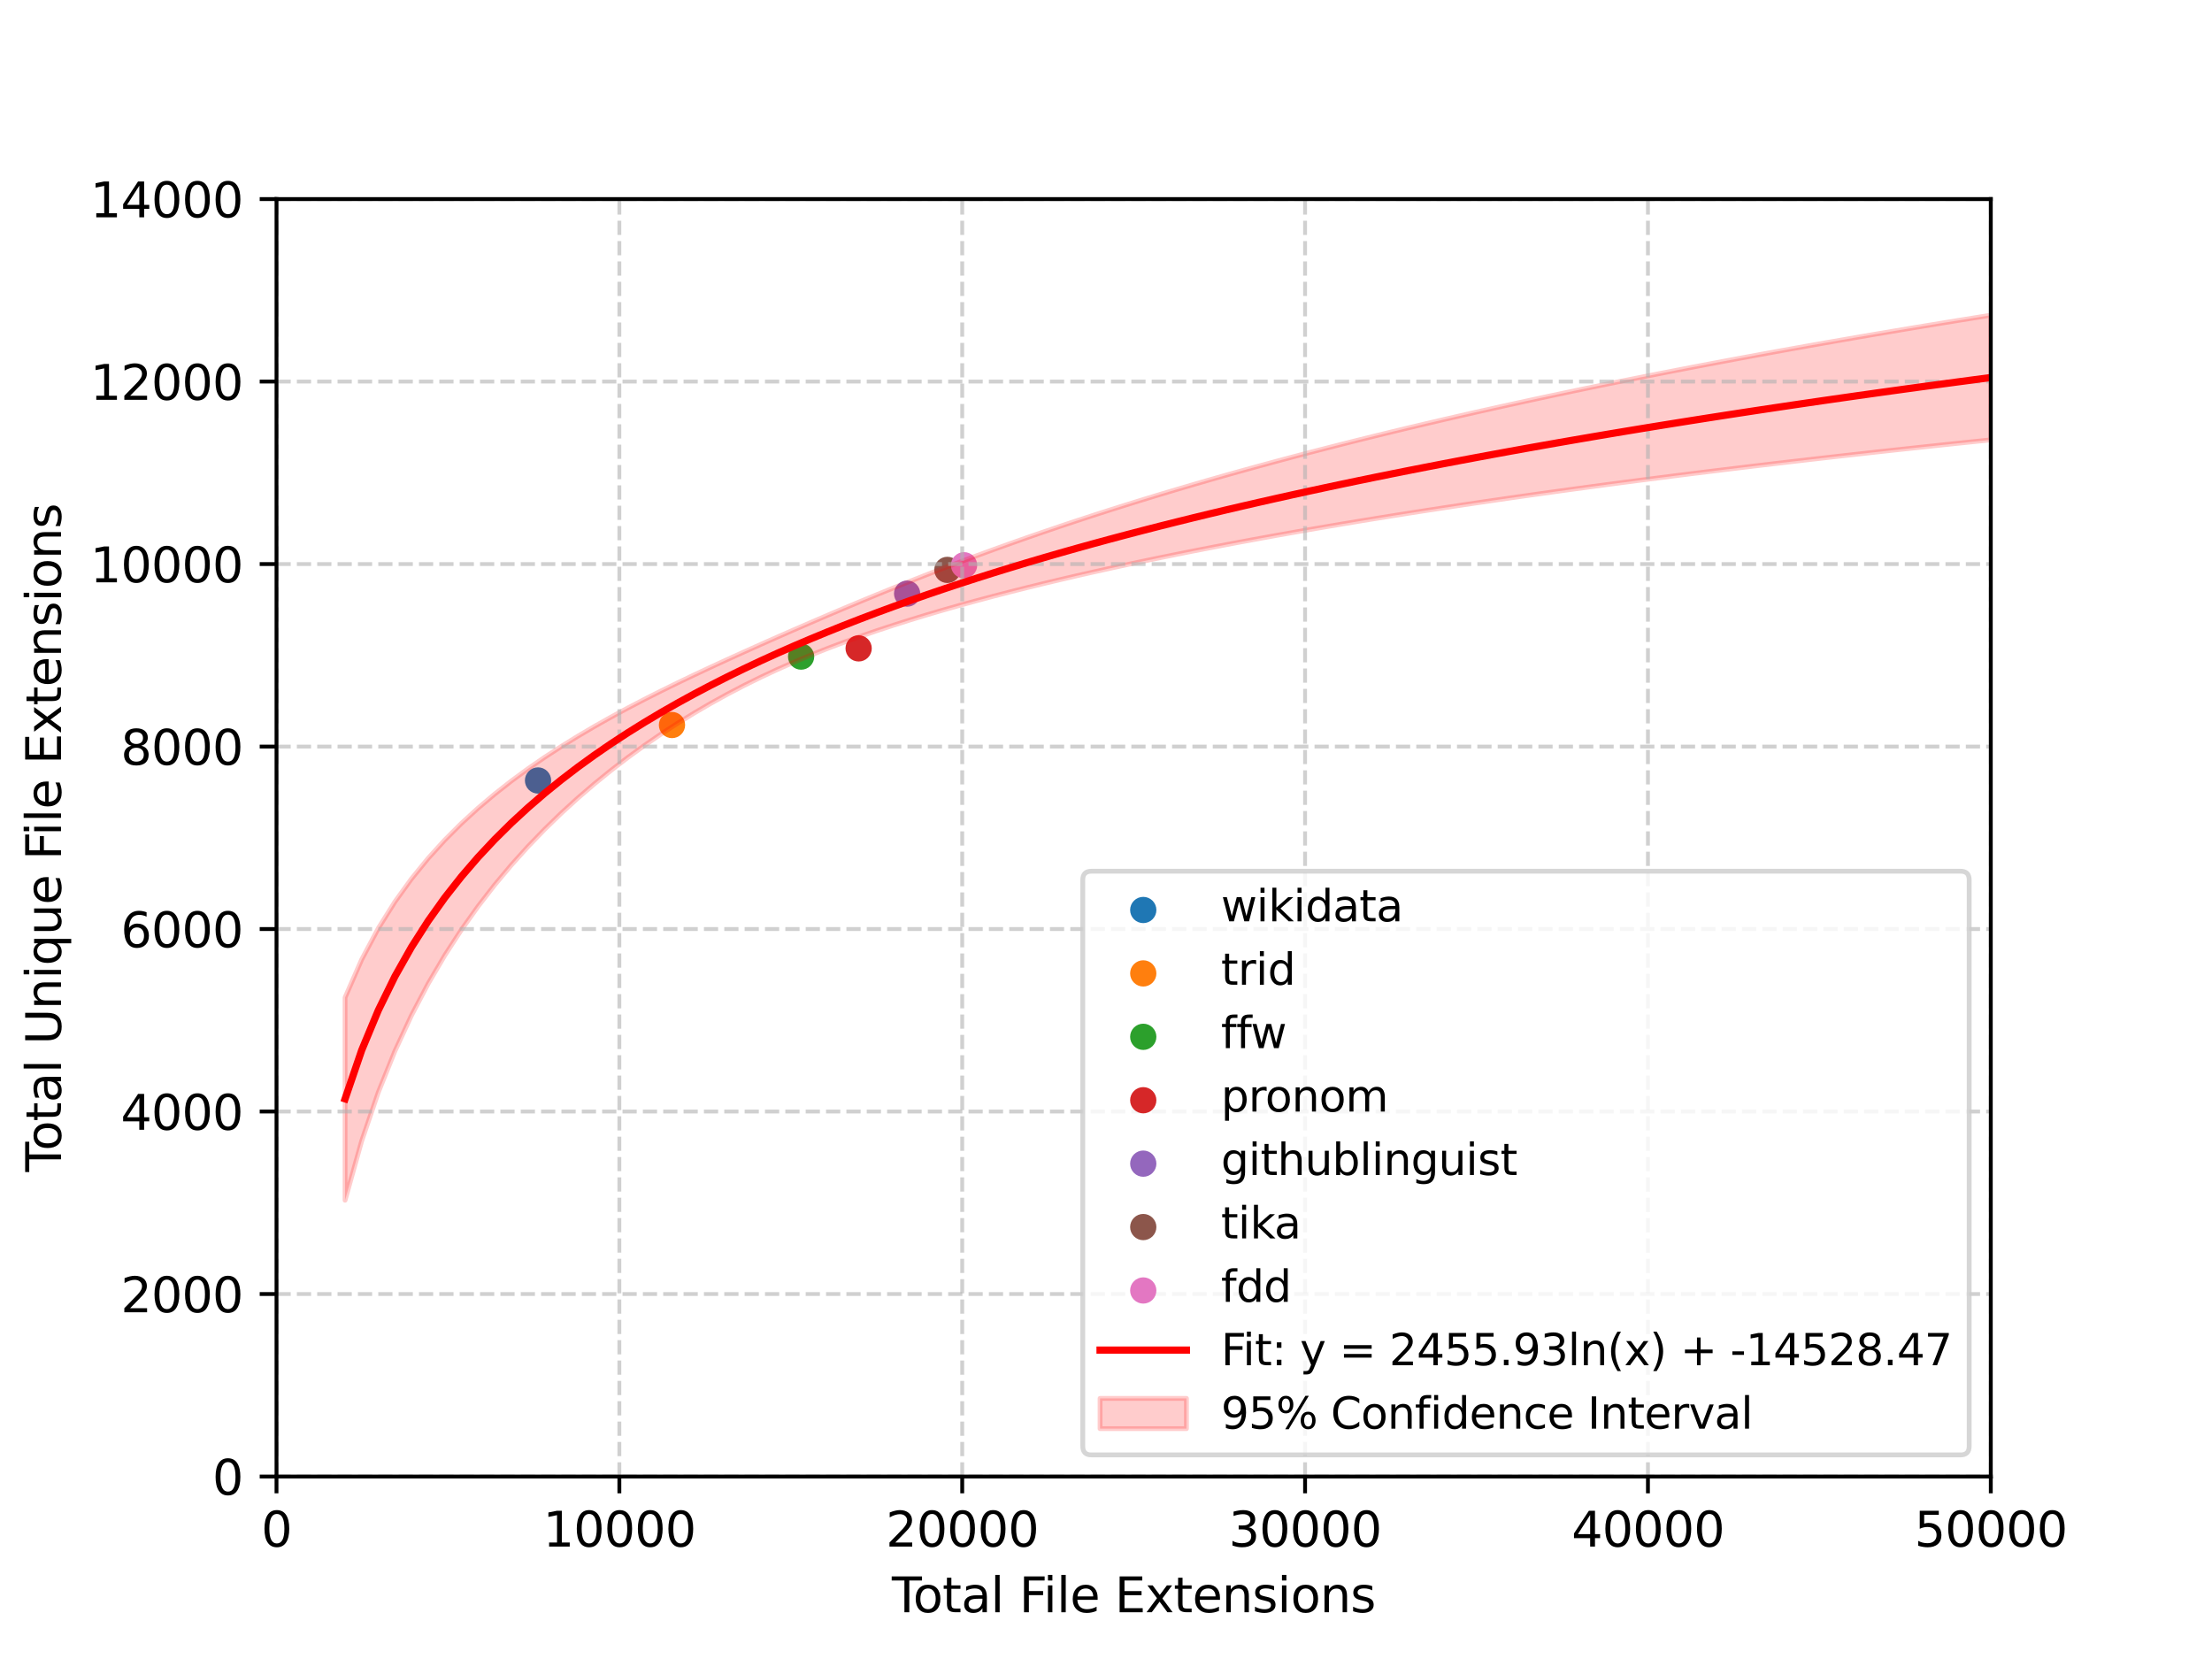 <?xml version="1.0" encoding="utf-8" standalone="no"?>
<!DOCTYPE svg PUBLIC "-//W3C//DTD SVG 1.1//EN"
  "http://www.w3.org/Graphics/SVG/1.1/DTD/svg11.dtd">
<svg xmlns:xlink="http://www.w3.org/1999/xlink" width="460.8pt" height="345.6pt" viewBox="0 0 460.8 345.6" xmlns="http://www.w3.org/2000/svg" version="1.1">
 <defs>
  <style type="text/css">*{stroke-linejoin: round; stroke-linecap: butt}</style>
 </defs>
 <g id="figure_1">
  <g id="patch_1">
   <path d="M 0 345.6 
L 460.8 345.6 
L 460.8 0 
L 0 0 
z
" style="fill: #ffffff"/>
  </g>
  <g id="axes_1">
   <g id="patch_2">
    <path d="M 57.6 307.584 
L 414.72 307.584 
L 414.72 41.472 
L 57.6 41.472 
z
" style="fill: #ffffff"/>
   </g>
   <g id="PathCollection_1">
    <defs>
     <path id="m6ac5c062d7" d="M 0 2.236 
C 0.593 2.236 1.162 2 1.581 1.581 
C 2 1.162 2.236 0.593 2.236 0 
C 2.236 -0.593 2 -1.162 1.581 -1.581 
C 1.162 -2 0.593 -2.236 0 -2.236 
C -0.593 -2.236 -1.162 -2 -1.581 -1.581 
C -2 -1.162 -2.236 -0.593 -2.236 0 
C -2.236 0.593 -2 1.162 -1.581 1.581 
C -1.162 2 -0.593 2.236 0 2.236 
z
" style="stroke: #1f77b4"/>
    </defs>
    <g clip-path="url(#pf5d040f84a)">
     <use xlink:href="#m6ac5c062d7" x="112.082" y="162.591" style="fill: #1f77b4; stroke: #1f77b4"/>
    </g>
   </g>
   <g id="PathCollection_2">
    <defs>
     <path id="m5d604fa030" d="M 0 2.236 
C 0.593 2.236 1.162 2 1.581 1.581 
C 2 1.162 2.236 0.593 2.236 0 
C 2.236 -0.593 2 -1.162 1.581 -1.581 
C 1.162 -2 0.593 -2.236 0 -2.236 
C -0.593 -2.236 -1.162 -2 -1.581 -1.581 
C -2 -1.162 -2.236 -0.593 -2.236 0 
C -2.236 0.593 -2 1.162 -1.581 1.581 
C -1.162 2 -0.593 2.236 0 2.236 
z
" style="stroke: #ff7f0e"/>
    </defs>
    <g clip-path="url(#pf5d040f84a)">
     <use xlink:href="#m5d604fa030" x="139.988" y="151.034" style="fill: #ff7f0e; stroke: #ff7f0e"/>
    </g>
   </g>
   <g id="PathCollection_3">
    <defs>
     <path id="ma522bbbfa1" d="M 0 2.236 
C 0.593 2.236 1.162 2 1.581 1.581 
C 2 1.162 2.236 0.593 2.236 0 
C 2.236 -0.593 2 -1.162 1.581 -1.581 
C 1.162 -2 0.593 -2.236 0 -2.236 
C -0.593 -2.236 -1.162 -2 -1.581 -1.581 
C -2 -1.162 -2.236 -0.593 -2.236 0 
C -2.236 0.593 -2 1.162 -1.581 1.581 
C -1.162 2 -0.593 2.236 0 2.236 
z
" style="stroke: #2ca02c"/>
    </defs>
    <g clip-path="url(#pf5d040f84a)">
     <use xlink:href="#ma522bbbfa1" x="166.886" y="136.778" style="fill: #2ca02c; stroke: #2ca02c"/>
    </g>
   </g>
   <g id="PathCollection_4">
    <defs>
     <path id="mbbb5238df5" d="M 0 2.236 
C 0.593 2.236 1.162 2 1.581 1.581 
C 2 1.162 2.236 0.593 2.236 0 
C 2.236 -0.593 2 -1.162 1.581 -1.581 
C 1.162 -2 0.593 -2.236 0 -2.236 
C -0.593 -2.236 -1.162 -2 -1.581 -1.581 
C -2 -1.162 -2.236 -0.593 -2.236 0 
C -2.236 0.593 -2 1.162 -1.581 1.581 
C -1.162 2 -0.593 2.236 0 2.236 
z
" style="stroke: #d62728"/>
    </defs>
    <g clip-path="url(#pf5d040f84a)">
     <use xlink:href="#mbbb5238df5" x="178.871" y="135.067" style="fill: #d62728; stroke: #d62728"/>
    </g>
   </g>
   <g id="PathCollection_5">
    <defs>
     <path id="m2ccb884b28" d="M 0 2.236 
C 0.593 2.236 1.162 2 1.581 1.581 
C 2 1.162 2.236 0.593 2.236 0 
C 2.236 -0.593 2 -1.162 1.581 -1.581 
C 1.162 -2 0.593 -2.236 0 -2.236 
C -0.593 -2.236 -1.162 -2 -1.581 -1.581 
C -2 -1.162 -2.236 -0.593 -2.236 0 
C -2.236 0.593 -2 1.162 -1.581 1.581 
C -1.162 2 -0.593 2.236 0 2.236 
z
" style="stroke: #9467bd"/>
    </defs>
    <g clip-path="url(#pf5d040f84a)">
     <use xlink:href="#m2ccb884b28" x="188.97" y="123.663" style="fill: #9467bd; stroke: #9467bd"/>
    </g>
   </g>
   <g id="PathCollection_6">
    <defs>
     <path id="me3adcf4b71" d="M 0 2.236 
C 0.593 2.236 1.162 2 1.581 1.581 
C 2 1.162 2.236 0.593 2.236 0 
C 2.236 -0.593 2 -1.162 1.581 -1.581 
C 1.162 -2 0.593 -2.236 0 -2.236 
C -0.593 -2.236 -1.162 -2 -1.581 -1.581 
C -2 -1.162 -2.236 -0.593 -2.236 0 
C -2.236 0.593 -2 1.162 -1.581 1.581 
C -1.162 2 -0.593 2.236 0 2.236 
z
" style="stroke: #8c564b"/>
    </defs>
    <g clip-path="url(#pf5d040f84a)">
     <use xlink:href="#me3adcf4b71" x="197.355" y="118.721" style="fill: #8c564b; stroke: #8c564b"/>
    </g>
   </g>
   <g id="PathCollection_7">
    <defs>
     <path id="m6dbf5d4a15" d="M 0 2.236 
C 0.593 2.236 1.162 2 1.581 1.581 
C 2 1.162 2.236 0.593 2.236 0 
C 2.236 -0.593 2 -1.162 1.581 -1.581 
C 1.162 -2 0.593 -2.236 0 -2.236 
C -0.593 -2.236 -1.162 -2 -1.581 -1.581 
C -2 -1.162 -2.236 -0.593 -2.236 0 
C -2.236 0.593 -2 1.162 -1.581 1.581 
C -1.162 2 -0.593 2.236 0 2.236 
z
" style="stroke: #e377c2"/>
    </defs>
    <g clip-path="url(#pf5d040f84a)">
     <use xlink:href="#m6dbf5d4a15" x="200.834" y="117.751" style="fill: #e377c2; stroke: #e377c2"/>
    </g>
   </g>
   <g id="FillBetweenPolyCollection_1">
    <defs>
     <path id="ma0ca27c811" d="M 71.885 -137.805 
L 71.885 -95.568 
L 75.348 -107.921 
L 78.811 -118.058 
L 82.274 -126.652 
L 85.737 -134.11 
L 89.2 -140.695 
L 92.663 -146.589 
L 96.126 -151.92 
L 99.589 -156.785 
L 103.052 -161.257 
L 106.515 -165.392 
L 109.978 -169.236 
L 113.441 -172.823 
L 116.904 -176.184 
L 120.367 -179.342 
L 123.83 -182.317 
L 127.293 -185.125 
L 130.755 -187.779 
L 134.218 -190.292 
L 137.681 -192.671 
L 141.144 -194.924 
L 144.607 -197.059 
L 148.07 -199.08 
L 151.533 -200.992 
L 154.996 -202.801 
L 158.459 -204.511 
L 161.922 -206.128 
L 165.385 -207.658 
L 168.848 -209.108 
L 172.311 -210.483 
L 175.774 -211.79 
L 179.237 -213.037 
L 182.7 -214.228 
L 186.163 -215.369 
L 189.626 -216.465 
L 193.089 -217.52 
L 196.552 -218.538 
L 200.015 -219.521 
L 203.478 -220.473 
L 206.941 -221.396 
L 210.404 -222.292 
L 213.867 -223.163 
L 217.33 -224.011 
L 220.793 -224.837 
L 224.256 -225.643 
L 227.719 -226.429 
L 231.182 -227.197 
L 234.645 -227.948 
L 238.108 -228.682 
L 241.571 -229.4 
L 245.034 -230.104 
L 248.497 -230.793 
L 251.96 -231.469 
L 255.423 -232.132 
L 258.886 -232.782 
L 262.349 -233.42 
L 265.812 -234.047 
L 269.275 -234.663 
L 272.738 -235.268 
L 276.201 -235.863 
L 279.664 -236.448 
L 283.127 -237.023 
L 286.59 -237.589 
L 290.053 -238.146 
L 293.516 -238.695 
L 296.979 -239.235 
L 300.442 -239.767 
L 303.905 -240.291 
L 307.368 -240.808 
L 310.831 -241.317 
L 314.294 -241.819 
L 317.757 -242.314 
L 321.219 -242.803 
L 324.682 -243.284 
L 328.145 -243.76 
L 331.608 -244.229 
L 335.071 -244.692 
L 338.534 -245.149 
L 341.997 -245.6 
L 345.46 -246.046 
L 348.923 -246.486 
L 352.386 -246.921 
L 355.849 -247.351 
L 359.312 -247.776 
L 362.775 -248.195 
L 366.238 -248.61 
L 369.701 -249.02 
L 373.164 -249.426 
L 376.627 -249.827 
L 380.09 -250.223 
L 383.553 -250.616 
L 387.016 -251.004 
L 390.479 -251.388 
L 393.942 -251.768 
L 397.405 -252.143 
L 400.868 -252.515 
L 404.331 -252.884 
L 407.794 -253.248 
L 411.257 -253.609 
L 414.72 -253.966 
L 414.72 -279.936 
L 414.72 -279.936 
L 411.257 -279.384 
L 407.794 -278.826 
L 404.331 -278.263 
L 400.868 -277.694 
L 397.405 -277.119 
L 393.942 -276.538 
L 390.479 -275.952 
L 387.016 -275.36 
L 383.553 -274.761 
L 380.09 -274.156 
L 376.627 -273.545 
L 373.164 -272.927 
L 369.701 -272.302 
L 366.238 -271.67 
L 362.775 -271.032 
L 359.312 -270.386 
L 355.849 -269.733 
L 352.386 -269.072 
L 348.923 -268.404 
L 345.46 -267.727 
L 341.997 -267.043 
L 338.534 -266.351 
L 335.071 -265.65 
L 331.608 -264.94 
L 328.145 -264.222 
L 324.682 -263.494 
L 321.219 -262.758 
L 317.757 -262.011 
L 314.294 -261.255 
L 310.831 -260.489 
L 307.368 -259.713 
L 303.905 -258.926 
L 300.442 -258.128 
L 296.979 -257.319 
L 293.516 -256.499 
L 290.053 -255.667 
L 286.59 -254.822 
L 283.127 -253.966 
L 279.664 -253.096 
L 276.201 -252.214 
L 272.738 -251.318 
L 269.275 -250.408 
L 265.812 -249.484 
L 262.349 -248.544 
L 258.886 -247.59 
L 255.423 -246.62 
L 251.96 -245.634 
L 248.497 -244.631 
L 245.034 -243.612 
L 241.571 -242.574 
L 238.108 -241.518 
L 234.645 -240.444 
L 231.182 -239.35 
L 227.719 -238.237 
L 224.256 -237.103 
L 220.793 -235.948 
L 217.33 -234.771 
L 213.867 -233.573 
L 210.404 -232.352 
L 206.941 -231.108 
L 203.478 -229.84 
L 200.015 -228.549 
L 196.552 -227.234 
L 193.089 -225.895 
L 189.626 -224.533 
L 186.163 -223.147 
L 182.7 -221.739 
L 179.237 -220.309 
L 175.774 -218.859 
L 172.311 -217.39 
L 168.848 -215.903 
L 165.385 -214.4 
L 161.922 -212.881 
L 158.459 -211.346 
L 154.996 -209.794 
L 151.533 -208.223 
L 148.07 -206.629 
L 144.607 -205.006 
L 141.144 -203.348 
L 137.681 -201.649 
L 134.218 -199.901 
L 130.755 -198.095 
L 127.293 -196.222 
L 123.83 -194.271 
L 120.367 -192.232 
L 116.904 -190.091 
L 113.441 -187.834 
L 109.978 -185.445 
L 106.515 -182.902 
L 103.052 -180.181 
L 99.589 -177.254 
L 96.126 -174.083 
L 92.663 -170.621 
L 89.2 -166.805 
L 85.737 -162.553 
L 82.274 -157.749 
L 78.811 -152.224 
L 75.348 -145.719 
L 71.885 -137.805 
z
" style="stroke: #ff0000; stroke-opacity: 0.2"/>
    </defs>
    <g clip-path="url(#pf5d040f84a)">
     <use xlink:href="#ma0ca27c811" x="0" y="345.6" style="fill: #ff0000; fill-opacity: 0.2; stroke: #ff0000; stroke-opacity: 0.2"/>
    </g>
   </g>
   <g id="matplotlib.axis_1">
    <g id="xtick_1">
     <g id="line2d_1">
      <path d="M 57.6 307.584 
L 57.6 41.472 
" clip-path="url(#pf5d040f84a)" style="fill: none; stroke-dasharray: 2.96,1.28; stroke-dashoffset: 0; stroke: #b0b0b0; stroke-opacity: 0.6; stroke-width: 0.8"/>
     </g>
     <g id="line2d_2">
      <defs>
       <path id="m132a9dcb6a" d="M 0 0 
L 0 3.5 
" style="stroke: #000000; stroke-width: 0.8"/>
      </defs>
      <g>
       <use xlink:href="#m132a9dcb6a" x="57.6" y="307.584" style="stroke: #000000; stroke-width: 0.8"/>
      </g>
     </g>
     <g id="text_1">
      <!-- 0 -->
      <g transform="translate(54.419 322.182) scale(0.1 -0.1)">
       <defs>
        <path id="DejaVuSans-30" d="M 2034 4250 
Q 1547 4250 1301 3770 
Q 1056 3291 1056 2328 
Q 1056 1369 1301 889 
Q 1547 409 2034 409 
Q 2525 409 2770 889 
Q 3016 1369 3016 2328 
Q 3016 3291 2770 3770 
Q 2525 4250 2034 4250 
z
M 2034 4750 
Q 2819 4750 3233 4129 
Q 3647 3509 3647 2328 
Q 3647 1150 3233 529 
Q 2819 -91 2034 -91 
Q 1250 -91 836 529 
Q 422 1150 422 2328 
Q 422 3509 836 4129 
Q 1250 4750 2034 4750 
z
" transform="scale(0.016)"/>
       </defs>
       <use xlink:href="#DejaVuSans-30"/>
      </g>
     </g>
    </g>
    <g id="xtick_2">
     <g id="line2d_3">
      <path d="M 129.024 307.584 
L 129.024 41.472 
" clip-path="url(#pf5d040f84a)" style="fill: none; stroke-dasharray: 2.96,1.28; stroke-dashoffset: 0; stroke: #b0b0b0; stroke-opacity: 0.6; stroke-width: 0.8"/>
     </g>
     <g id="line2d_4">
      <g>
       <use xlink:href="#m132a9dcb6a" x="129.024" y="307.584" style="stroke: #000000; stroke-width: 0.8"/>
      </g>
     </g>
     <g id="text_2">
      <!-- 10000 -->
      <g transform="translate(113.118 322.182) scale(0.1 -0.1)">
       <defs>
        <path id="DejaVuSans-31" d="M 794 531 
L 1825 531 
L 1825 4091 
L 703 3866 
L 703 4441 
L 1819 4666 
L 2450 4666 
L 2450 531 
L 3481 531 
L 3481 0 
L 794 0 
L 794 531 
z
" transform="scale(0.016)"/>
       </defs>
       <use xlink:href="#DejaVuSans-31"/>
       <use xlink:href="#DejaVuSans-30" transform="translate(63.623 0)"/>
       <use xlink:href="#DejaVuSans-30" transform="translate(127.246 0)"/>
       <use xlink:href="#DejaVuSans-30" transform="translate(190.869 0)"/>
       <use xlink:href="#DejaVuSans-30" transform="translate(254.492 0)"/>
      </g>
     </g>
    </g>
    <g id="xtick_3">
     <g id="line2d_5">
      <path d="M 200.448 307.584 
L 200.448 41.472 
" clip-path="url(#pf5d040f84a)" style="fill: none; stroke-dasharray: 2.96,1.28; stroke-dashoffset: 0; stroke: #b0b0b0; stroke-opacity: 0.6; stroke-width: 0.8"/>
     </g>
     <g id="line2d_6">
      <g>
       <use xlink:href="#m132a9dcb6a" x="200.448" y="307.584" style="stroke: #000000; stroke-width: 0.8"/>
      </g>
     </g>
     <g id="text_3">
      <!-- 20000 -->
      <g transform="translate(184.542 322.182) scale(0.1 -0.1)">
       <defs>
        <path id="DejaVuSans-32" d="M 1228 531 
L 3431 531 
L 3431 0 
L 469 0 
L 469 531 
Q 828 903 1448 1529 
Q 2069 2156 2228 2338 
Q 2531 2678 2651 2914 
Q 2772 3150 2772 3378 
Q 2772 3750 2511 3984 
Q 2250 4219 1831 4219 
Q 1534 4219 1204 4116 
Q 875 4013 500 3803 
L 500 4441 
Q 881 4594 1212 4672 
Q 1544 4750 1819 4750 
Q 2544 4750 2975 4387 
Q 3406 4025 3406 3419 
Q 3406 3131 3298 2873 
Q 3191 2616 2906 2266 
Q 2828 2175 2409 1742 
Q 1991 1309 1228 531 
z
" transform="scale(0.016)"/>
       </defs>
       <use xlink:href="#DejaVuSans-32"/>
       <use xlink:href="#DejaVuSans-30" transform="translate(63.623 0)"/>
       <use xlink:href="#DejaVuSans-30" transform="translate(127.246 0)"/>
       <use xlink:href="#DejaVuSans-30" transform="translate(190.869 0)"/>
       <use xlink:href="#DejaVuSans-30" transform="translate(254.492 0)"/>
      </g>
     </g>
    </g>
    <g id="xtick_4">
     <g id="line2d_7">
      <path d="M 271.872 307.584 
L 271.872 41.472 
" clip-path="url(#pf5d040f84a)" style="fill: none; stroke-dasharray: 2.96,1.28; stroke-dashoffset: 0; stroke: #b0b0b0; stroke-opacity: 0.6; stroke-width: 0.8"/>
     </g>
     <g id="line2d_8">
      <g>
       <use xlink:href="#m132a9dcb6a" x="271.872" y="307.584" style="stroke: #000000; stroke-width: 0.8"/>
      </g>
     </g>
     <g id="text_4">
      <!-- 30000 -->
      <g transform="translate(255.966 322.182) scale(0.1 -0.1)">
       <defs>
        <path id="DejaVuSans-33" d="M 2597 2516 
Q 3050 2419 3304 2112 
Q 3559 1806 3559 1356 
Q 3559 666 3084 287 
Q 2609 -91 1734 -91 
Q 1441 -91 1130 -33 
Q 819 25 488 141 
L 488 750 
Q 750 597 1062 519 
Q 1375 441 1716 441 
Q 2309 441 2620 675 
Q 2931 909 2931 1356 
Q 2931 1769 2642 2001 
Q 2353 2234 1838 2234 
L 1294 2234 
L 1294 2753 
L 1863 2753 
Q 2328 2753 2575 2939 
Q 2822 3125 2822 3475 
Q 2822 3834 2567 4026 
Q 2313 4219 1838 4219 
Q 1578 4219 1281 4162 
Q 984 4106 628 3988 
L 628 4550 
Q 988 4650 1302 4700 
Q 1616 4750 1894 4750 
Q 2613 4750 3031 4423 
Q 3450 4097 3450 3541 
Q 3450 3153 3228 2886 
Q 3006 2619 2597 2516 
z
" transform="scale(0.016)"/>
       </defs>
       <use xlink:href="#DejaVuSans-33"/>
       <use xlink:href="#DejaVuSans-30" transform="translate(63.623 0)"/>
       <use xlink:href="#DejaVuSans-30" transform="translate(127.246 0)"/>
       <use xlink:href="#DejaVuSans-30" transform="translate(190.869 0)"/>
       <use xlink:href="#DejaVuSans-30" transform="translate(254.492 0)"/>
      </g>
     </g>
    </g>
    <g id="xtick_5">
     <g id="line2d_9">
      <path d="M 343.296 307.584 
L 343.296 41.472 
" clip-path="url(#pf5d040f84a)" style="fill: none; stroke-dasharray: 2.96,1.28; stroke-dashoffset: 0; stroke: #b0b0b0; stroke-opacity: 0.6; stroke-width: 0.8"/>
     </g>
     <g id="line2d_10">
      <g>
       <use xlink:href="#m132a9dcb6a" x="343.296" y="307.584" style="stroke: #000000; stroke-width: 0.8"/>
      </g>
     </g>
     <g id="text_5">
      <!-- 40000 -->
      <g transform="translate(327.39 322.182) scale(0.1 -0.1)">
       <defs>
        <path id="DejaVuSans-34" d="M 2419 4116 
L 825 1625 
L 2419 1625 
L 2419 4116 
z
M 2253 4666 
L 3047 4666 
L 3047 1625 
L 3713 1625 
L 3713 1100 
L 3047 1100 
L 3047 0 
L 2419 0 
L 2419 1100 
L 313 1100 
L 313 1709 
L 2253 4666 
z
" transform="scale(0.016)"/>
       </defs>
       <use xlink:href="#DejaVuSans-34"/>
       <use xlink:href="#DejaVuSans-30" transform="translate(63.623 0)"/>
       <use xlink:href="#DejaVuSans-30" transform="translate(127.246 0)"/>
       <use xlink:href="#DejaVuSans-30" transform="translate(190.869 0)"/>
       <use xlink:href="#DejaVuSans-30" transform="translate(254.492 0)"/>
      </g>
     </g>
    </g>
    <g id="xtick_6">
     <g id="line2d_11">
      <path d="M 414.72 307.584 
L 414.72 41.472 
" clip-path="url(#pf5d040f84a)" style="fill: none; stroke-dasharray: 2.96,1.28; stroke-dashoffset: 0; stroke: #b0b0b0; stroke-opacity: 0.6; stroke-width: 0.8"/>
     </g>
     <g id="line2d_12">
      <g>
       <use xlink:href="#m132a9dcb6a" x="414.72" y="307.584" style="stroke: #000000; stroke-width: 0.8"/>
      </g>
     </g>
     <g id="text_6">
      <!-- 50000 -->
      <g transform="translate(398.814 322.182) scale(0.1 -0.1)">
       <defs>
        <path id="DejaVuSans-35" d="M 691 4666 
L 3169 4666 
L 3169 4134 
L 1269 4134 
L 1269 2991 
Q 1406 3038 1543 3061 
Q 1681 3084 1819 3084 
Q 2600 3084 3056 2656 
Q 3513 2228 3513 1497 
Q 3513 744 3044 326 
Q 2575 -91 1722 -91 
Q 1428 -91 1123 -41 
Q 819 9 494 109 
L 494 744 
Q 775 591 1075 516 
Q 1375 441 1709 441 
Q 2250 441 2565 725 
Q 2881 1009 2881 1497 
Q 2881 1984 2565 2268 
Q 2250 2553 1709 2553 
Q 1456 2553 1204 2497 
Q 953 2441 691 2322 
L 691 4666 
z
" transform="scale(0.016)"/>
       </defs>
       <use xlink:href="#DejaVuSans-35"/>
       <use xlink:href="#DejaVuSans-30" transform="translate(63.623 0)"/>
       <use xlink:href="#DejaVuSans-30" transform="translate(127.246 0)"/>
       <use xlink:href="#DejaVuSans-30" transform="translate(190.869 0)"/>
       <use xlink:href="#DejaVuSans-30" transform="translate(254.492 0)"/>
      </g>
     </g>
    </g>
    <g id="text_7">
     <!-- Total File Extensions -->
     <g transform="translate(185.787 335.861) scale(0.1 -0.1)">
      <defs>
       <path id="DejaVuSans-54" d="M -19 4666 
L 3928 4666 
L 3928 4134 
L 2272 4134 
L 2272 0 
L 1638 0 
L 1638 4134 
L -19 4134 
L -19 4666 
z
" transform="scale(0.016)"/>
       <path id="DejaVuSans-6f" d="M 1959 3097 
Q 1497 3097 1228 2736 
Q 959 2375 959 1747 
Q 959 1119 1226 758 
Q 1494 397 1959 397 
Q 2419 397 2687 759 
Q 2956 1122 2956 1747 
Q 2956 2369 2687 2733 
Q 2419 3097 1959 3097 
z
M 1959 3584 
Q 2709 3584 3137 3096 
Q 3566 2609 3566 1747 
Q 3566 888 3137 398 
Q 2709 -91 1959 -91 
Q 1206 -91 779 398 
Q 353 888 353 1747 
Q 353 2609 779 3096 
Q 1206 3584 1959 3584 
z
" transform="scale(0.016)"/>
       <path id="DejaVuSans-74" d="M 1172 4494 
L 1172 3500 
L 2356 3500 
L 2356 3053 
L 1172 3053 
L 1172 1153 
Q 1172 725 1289 603 
Q 1406 481 1766 481 
L 2356 481 
L 2356 0 
L 1766 0 
Q 1100 0 847 248 
Q 594 497 594 1153 
L 594 3053 
L 172 3053 
L 172 3500 
L 594 3500 
L 594 4494 
L 1172 4494 
z
" transform="scale(0.016)"/>
       <path id="DejaVuSans-61" d="M 2194 1759 
Q 1497 1759 1228 1600 
Q 959 1441 959 1056 
Q 959 750 1161 570 
Q 1363 391 1709 391 
Q 2188 391 2477 730 
Q 2766 1069 2766 1631 
L 2766 1759 
L 2194 1759 
z
M 3341 1997 
L 3341 0 
L 2766 0 
L 2766 531 
Q 2569 213 2275 61 
Q 1981 -91 1556 -91 
Q 1019 -91 701 211 
Q 384 513 384 1019 
Q 384 1609 779 1909 
Q 1175 2209 1959 2209 
L 2766 2209 
L 2766 2266 
Q 2766 2663 2505 2880 
Q 2244 3097 1772 3097 
Q 1472 3097 1187 3025 
Q 903 2953 641 2809 
L 641 3341 
Q 956 3463 1253 3523 
Q 1550 3584 1831 3584 
Q 2591 3584 2966 3190 
Q 3341 2797 3341 1997 
z
" transform="scale(0.016)"/>
       <path id="DejaVuSans-6c" d="M 603 4863 
L 1178 4863 
L 1178 0 
L 603 0 
L 603 4863 
z
" transform="scale(0.016)"/>
       <path id="DejaVuSans-20" transform="scale(0.016)"/>
       <path id="DejaVuSans-46" d="M 628 4666 
L 3309 4666 
L 3309 4134 
L 1259 4134 
L 1259 2759 
L 3109 2759 
L 3109 2228 
L 1259 2228 
L 1259 0 
L 628 0 
L 628 4666 
z
" transform="scale(0.016)"/>
       <path id="DejaVuSans-69" d="M 603 3500 
L 1178 3500 
L 1178 0 
L 603 0 
L 603 3500 
z
M 603 4863 
L 1178 4863 
L 1178 4134 
L 603 4134 
L 603 4863 
z
" transform="scale(0.016)"/>
       <path id="DejaVuSans-65" d="M 3597 1894 
L 3597 1613 
L 953 1613 
Q 991 1019 1311 708 
Q 1631 397 2203 397 
Q 2534 397 2845 478 
Q 3156 559 3463 722 
L 3463 178 
Q 3153 47 2828 -22 
Q 2503 -91 2169 -91 
Q 1331 -91 842 396 
Q 353 884 353 1716 
Q 353 2575 817 3079 
Q 1281 3584 2069 3584 
Q 2775 3584 3186 3129 
Q 3597 2675 3597 1894 
z
M 3022 2063 
Q 3016 2534 2758 2815 
Q 2500 3097 2075 3097 
Q 1594 3097 1305 2825 
Q 1016 2553 972 2059 
L 3022 2063 
z
" transform="scale(0.016)"/>
       <path id="DejaVuSans-45" d="M 628 4666 
L 3578 4666 
L 3578 4134 
L 1259 4134 
L 1259 2753 
L 3481 2753 
L 3481 2222 
L 1259 2222 
L 1259 531 
L 3634 531 
L 3634 0 
L 628 0 
L 628 4666 
z
" transform="scale(0.016)"/>
       <path id="DejaVuSans-78" d="M 3513 3500 
L 2247 1797 
L 3578 0 
L 2900 0 
L 1881 1375 
L 863 0 
L 184 0 
L 1544 1831 
L 300 3500 
L 978 3500 
L 1906 2253 
L 2834 3500 
L 3513 3500 
z
" transform="scale(0.016)"/>
       <path id="DejaVuSans-6e" d="M 3513 2113 
L 3513 0 
L 2938 0 
L 2938 2094 
Q 2938 2591 2744 2837 
Q 2550 3084 2163 3084 
Q 1697 3084 1428 2787 
Q 1159 2491 1159 1978 
L 1159 0 
L 581 0 
L 581 3500 
L 1159 3500 
L 1159 2956 
Q 1366 3272 1645 3428 
Q 1925 3584 2291 3584 
Q 2894 3584 3203 3211 
Q 3513 2838 3513 2113 
z
" transform="scale(0.016)"/>
       <path id="DejaVuSans-73" d="M 2834 3397 
L 2834 2853 
Q 2591 2978 2328 3040 
Q 2066 3103 1784 3103 
Q 1356 3103 1142 2972 
Q 928 2841 928 2578 
Q 928 2378 1081 2264 
Q 1234 2150 1697 2047 
L 1894 2003 
Q 2506 1872 2764 1633 
Q 3022 1394 3022 966 
Q 3022 478 2636 193 
Q 2250 -91 1575 -91 
Q 1294 -91 989 -36 
Q 684 19 347 128 
L 347 722 
Q 666 556 975 473 
Q 1284 391 1588 391 
Q 1994 391 2212 530 
Q 2431 669 2431 922 
Q 2431 1156 2273 1281 
Q 2116 1406 1581 1522 
L 1381 1569 
Q 847 1681 609 1914 
Q 372 2147 372 2553 
Q 372 3047 722 3315 
Q 1072 3584 1716 3584 
Q 2034 3584 2315 3537 
Q 2597 3491 2834 3397 
z
" transform="scale(0.016)"/>
      </defs>
      <use xlink:href="#DejaVuSans-54"/>
      <use xlink:href="#DejaVuSans-6f" transform="translate(44.084 0)"/>
      <use xlink:href="#DejaVuSans-74" transform="translate(105.266 0)"/>
      <use xlink:href="#DejaVuSans-61" transform="translate(144.475 0)"/>
      <use xlink:href="#DejaVuSans-6c" transform="translate(205.754 0)"/>
      <use xlink:href="#DejaVuSans-20" transform="translate(233.537 0)"/>
      <use xlink:href="#DejaVuSans-46" transform="translate(265.324 0)"/>
      <use xlink:href="#DejaVuSans-69" transform="translate(315.594 0)"/>
      <use xlink:href="#DejaVuSans-6c" transform="translate(343.377 0)"/>
      <use xlink:href="#DejaVuSans-65" transform="translate(371.16 0)"/>
      <use xlink:href="#DejaVuSans-20" transform="translate(432.684 0)"/>
      <use xlink:href="#DejaVuSans-45" transform="translate(464.471 0)"/>
      <use xlink:href="#DejaVuSans-78" transform="translate(527.654 0)"/>
      <use xlink:href="#DejaVuSans-74" transform="translate(586.834 0)"/>
      <use xlink:href="#DejaVuSans-65" transform="translate(626.043 0)"/>
      <use xlink:href="#DejaVuSans-6e" transform="translate(687.566 0)"/>
      <use xlink:href="#DejaVuSans-73" transform="translate(750.945 0)"/>
      <use xlink:href="#DejaVuSans-69" transform="translate(803.045 0)"/>
      <use xlink:href="#DejaVuSans-6f" transform="translate(830.828 0)"/>
      <use xlink:href="#DejaVuSans-6e" transform="translate(892.01 0)"/>
      <use xlink:href="#DejaVuSans-73" transform="translate(955.389 0)"/>
     </g>
    </g>
   </g>
   <g id="matplotlib.axis_2">
    <g id="ytick_1">
     <g id="line2d_13">
      <path d="M 57.6 307.584 
L 414.72 307.584 
" clip-path="url(#pf5d040f84a)" style="fill: none; stroke-dasharray: 2.96,1.28; stroke-dashoffset: 0; stroke: #b0b0b0; stroke-opacity: 0.6; stroke-width: 0.8"/>
     </g>
     <g id="line2d_14">
      <defs>
       <path id="maf6c9173aa" d="M 0 0 
L -3.5 0 
" style="stroke: #000000; stroke-width: 0.8"/>
      </defs>
      <g>
       <use xlink:href="#maf6c9173aa" x="57.6" y="307.584" style="stroke: #000000; stroke-width: 0.8"/>
      </g>
     </g>
     <g id="text_8">
      <!-- 0 -->
      <g transform="translate(44.237 311.383) scale(0.1 -0.1)">
       <use xlink:href="#DejaVuSans-30"/>
      </g>
     </g>
    </g>
    <g id="ytick_2">
     <g id="line2d_15">
      <path d="M 57.6 269.568 
L 414.72 269.568 
" clip-path="url(#pf5d040f84a)" style="fill: none; stroke-dasharray: 2.96,1.28; stroke-dashoffset: 0; stroke: #b0b0b0; stroke-opacity: 0.6; stroke-width: 0.8"/>
     </g>
     <g id="line2d_16">
      <g>
       <use xlink:href="#maf6c9173aa" x="57.6" y="269.568" style="stroke: #000000; stroke-width: 0.8"/>
      </g>
     </g>
     <g id="text_9">
      <!-- 2000 -->
      <g transform="translate(25.15 273.367) scale(0.1 -0.1)">
       <use xlink:href="#DejaVuSans-32"/>
       <use xlink:href="#DejaVuSans-30" transform="translate(63.623 0)"/>
       <use xlink:href="#DejaVuSans-30" transform="translate(127.246 0)"/>
       <use xlink:href="#DejaVuSans-30" transform="translate(190.869 0)"/>
      </g>
     </g>
    </g>
    <g id="ytick_3">
     <g id="line2d_17">
      <path d="M 57.6 231.552 
L 414.72 231.552 
" clip-path="url(#pf5d040f84a)" style="fill: none; stroke-dasharray: 2.96,1.28; stroke-dashoffset: 0; stroke: #b0b0b0; stroke-opacity: 0.6; stroke-width: 0.8"/>
     </g>
     <g id="line2d_18">
      <g>
       <use xlink:href="#maf6c9173aa" x="57.6" y="231.552" style="stroke: #000000; stroke-width: 0.8"/>
      </g>
     </g>
     <g id="text_10">
      <!-- 4000 -->
      <g transform="translate(25.15 235.351) scale(0.1 -0.1)">
       <use xlink:href="#DejaVuSans-34"/>
       <use xlink:href="#DejaVuSans-30" transform="translate(63.623 0)"/>
       <use xlink:href="#DejaVuSans-30" transform="translate(127.246 0)"/>
       <use xlink:href="#DejaVuSans-30" transform="translate(190.869 0)"/>
      </g>
     </g>
    </g>
    <g id="ytick_4">
     <g id="line2d_19">
      <path d="M 57.6 193.536 
L 414.72 193.536 
" clip-path="url(#pf5d040f84a)" style="fill: none; stroke-dasharray: 2.96,1.28; stroke-dashoffset: 0; stroke: #b0b0b0; stroke-opacity: 0.6; stroke-width: 0.8"/>
     </g>
     <g id="line2d_20">
      <g>
       <use xlink:href="#maf6c9173aa" x="57.6" y="193.536" style="stroke: #000000; stroke-width: 0.8"/>
      </g>
     </g>
     <g id="text_11">
      <!-- 6000 -->
      <g transform="translate(25.15 197.335) scale(0.1 -0.1)">
       <defs>
        <path id="DejaVuSans-36" d="M 2113 2584 
Q 1688 2584 1439 2293 
Q 1191 2003 1191 1497 
Q 1191 994 1439 701 
Q 1688 409 2113 409 
Q 2538 409 2786 701 
Q 3034 994 3034 1497 
Q 3034 2003 2786 2293 
Q 2538 2584 2113 2584 
z
M 3366 4563 
L 3366 3988 
Q 3128 4100 2886 4159 
Q 2644 4219 2406 4219 
Q 1781 4219 1451 3797 
Q 1122 3375 1075 2522 
Q 1259 2794 1537 2939 
Q 1816 3084 2150 3084 
Q 2853 3084 3261 2657 
Q 3669 2231 3669 1497 
Q 3669 778 3244 343 
Q 2819 -91 2113 -91 
Q 1303 -91 875 529 
Q 447 1150 447 2328 
Q 447 3434 972 4092 
Q 1497 4750 2381 4750 
Q 2619 4750 2861 4703 
Q 3103 4656 3366 4563 
z
" transform="scale(0.016)"/>
       </defs>
       <use xlink:href="#DejaVuSans-36"/>
       <use xlink:href="#DejaVuSans-30" transform="translate(63.623 0)"/>
       <use xlink:href="#DejaVuSans-30" transform="translate(127.246 0)"/>
       <use xlink:href="#DejaVuSans-30" transform="translate(190.869 0)"/>
      </g>
     </g>
    </g>
    <g id="ytick_5">
     <g id="line2d_21">
      <path d="M 57.6 155.52 
L 414.72 155.52 
" clip-path="url(#pf5d040f84a)" style="fill: none; stroke-dasharray: 2.96,1.28; stroke-dashoffset: 0; stroke: #b0b0b0; stroke-opacity: 0.6; stroke-width: 0.8"/>
     </g>
     <g id="line2d_22">
      <g>
       <use xlink:href="#maf6c9173aa" x="57.6" y="155.52" style="stroke: #000000; stroke-width: 0.8"/>
      </g>
     </g>
     <g id="text_12">
      <!-- 8000 -->
      <g transform="translate(25.15 159.319) scale(0.1 -0.1)">
       <defs>
        <path id="DejaVuSans-38" d="M 2034 2216 
Q 1584 2216 1326 1975 
Q 1069 1734 1069 1313 
Q 1069 891 1326 650 
Q 1584 409 2034 409 
Q 2484 409 2743 651 
Q 3003 894 3003 1313 
Q 3003 1734 2745 1975 
Q 2488 2216 2034 2216 
z
M 1403 2484 
Q 997 2584 770 2862 
Q 544 3141 544 3541 
Q 544 4100 942 4425 
Q 1341 4750 2034 4750 
Q 2731 4750 3128 4425 
Q 3525 4100 3525 3541 
Q 3525 3141 3298 2862 
Q 3072 2584 2669 2484 
Q 3125 2378 3379 2068 
Q 3634 1759 3634 1313 
Q 3634 634 3220 271 
Q 2806 -91 2034 -91 
Q 1263 -91 848 271 
Q 434 634 434 1313 
Q 434 1759 690 2068 
Q 947 2378 1403 2484 
z
M 1172 3481 
Q 1172 3119 1398 2916 
Q 1625 2713 2034 2713 
Q 2441 2713 2670 2916 
Q 2900 3119 2900 3481 
Q 2900 3844 2670 4047 
Q 2441 4250 2034 4250 
Q 1625 4250 1398 4047 
Q 1172 3844 1172 3481 
z
" transform="scale(0.016)"/>
       </defs>
       <use xlink:href="#DejaVuSans-38"/>
       <use xlink:href="#DejaVuSans-30" transform="translate(63.623 0)"/>
       <use xlink:href="#DejaVuSans-30" transform="translate(127.246 0)"/>
       <use xlink:href="#DejaVuSans-30" transform="translate(190.869 0)"/>
      </g>
     </g>
    </g>
    <g id="ytick_6">
     <g id="line2d_23">
      <path d="M 57.6 117.504 
L 414.72 117.504 
" clip-path="url(#pf5d040f84a)" style="fill: none; stroke-dasharray: 2.96,1.28; stroke-dashoffset: 0; stroke: #b0b0b0; stroke-opacity: 0.6; stroke-width: 0.8"/>
     </g>
     <g id="line2d_24">
      <g>
       <use xlink:href="#maf6c9173aa" x="57.6" y="117.504" style="stroke: #000000; stroke-width: 0.8"/>
      </g>
     </g>
     <g id="text_13">
      <!-- 10000 -->
      <g transform="translate(18.788 121.303) scale(0.1 -0.1)">
       <use xlink:href="#DejaVuSans-31"/>
       <use xlink:href="#DejaVuSans-30" transform="translate(63.623 0)"/>
       <use xlink:href="#DejaVuSans-30" transform="translate(127.246 0)"/>
       <use xlink:href="#DejaVuSans-30" transform="translate(190.869 0)"/>
       <use xlink:href="#DejaVuSans-30" transform="translate(254.492 0)"/>
      </g>
     </g>
    </g>
    <g id="ytick_7">
     <g id="line2d_25">
      <path d="M 57.6 79.488 
L 414.72 79.488 
" clip-path="url(#pf5d040f84a)" style="fill: none; stroke-dasharray: 2.96,1.28; stroke-dashoffset: 0; stroke: #b0b0b0; stroke-opacity: 0.6; stroke-width: 0.8"/>
     </g>
     <g id="line2d_26">
      <g>
       <use xlink:href="#maf6c9173aa" x="57.6" y="79.488" style="stroke: #000000; stroke-width: 0.8"/>
      </g>
     </g>
     <g id="text_14">
      <!-- 12000 -->
      <g transform="translate(18.788 83.287) scale(0.1 -0.1)">
       <use xlink:href="#DejaVuSans-31"/>
       <use xlink:href="#DejaVuSans-32" transform="translate(63.623 0)"/>
       <use xlink:href="#DejaVuSans-30" transform="translate(127.246 0)"/>
       <use xlink:href="#DejaVuSans-30" transform="translate(190.869 0)"/>
       <use xlink:href="#DejaVuSans-30" transform="translate(254.492 0)"/>
      </g>
     </g>
    </g>
    <g id="ytick_8">
     <g id="line2d_27">
      <path d="M 57.6 41.472 
L 414.72 41.472 
" clip-path="url(#pf5d040f84a)" style="fill: none; stroke-dasharray: 2.96,1.28; stroke-dashoffset: 0; stroke: #b0b0b0; stroke-opacity: 0.6; stroke-width: 0.8"/>
     </g>
     <g id="line2d_28">
      <g>
       <use xlink:href="#maf6c9173aa" x="57.6" y="41.472" style="stroke: #000000; stroke-width: 0.8"/>
      </g>
     </g>
     <g id="text_15">
      <!-- 14000 -->
      <g transform="translate(18.788 45.271) scale(0.1 -0.1)">
       <use xlink:href="#DejaVuSans-31"/>
       <use xlink:href="#DejaVuSans-34" transform="translate(63.623 0)"/>
       <use xlink:href="#DejaVuSans-30" transform="translate(127.246 0)"/>
       <use xlink:href="#DejaVuSans-30" transform="translate(190.869 0)"/>
       <use xlink:href="#DejaVuSans-30" transform="translate(254.492 0)"/>
      </g>
     </g>
    </g>
    <g id="text_16">
     <!-- Total Unique File Extensions -->
     <g transform="translate(12.708 244.127) rotate(-90) scale(0.1 -0.1)">
      <defs>
       <path id="DejaVuSans-55" d="M 556 4666 
L 1191 4666 
L 1191 1831 
Q 1191 1081 1462 751 
Q 1734 422 2344 422 
Q 2950 422 3222 751 
Q 3494 1081 3494 1831 
L 3494 4666 
L 4128 4666 
L 4128 1753 
Q 4128 841 3676 375 
Q 3225 -91 2344 -91 
Q 1459 -91 1007 375 
Q 556 841 556 1753 
L 556 4666 
z
" transform="scale(0.016)"/>
       <path id="DejaVuSans-71" d="M 947 1747 
Q 947 1113 1208 752 
Q 1469 391 1925 391 
Q 2381 391 2643 752 
Q 2906 1113 2906 1747 
Q 2906 2381 2643 2742 
Q 2381 3103 1925 3103 
Q 1469 3103 1208 2742 
Q 947 2381 947 1747 
z
M 2906 525 
Q 2725 213 2448 61 
Q 2172 -91 1784 -91 
Q 1150 -91 751 415 
Q 353 922 353 1747 
Q 353 2572 751 3078 
Q 1150 3584 1784 3584 
Q 2172 3584 2448 3432 
Q 2725 3281 2906 2969 
L 2906 3500 
L 3481 3500 
L 3481 -1331 
L 2906 -1331 
L 2906 525 
z
" transform="scale(0.016)"/>
       <path id="DejaVuSans-75" d="M 544 1381 
L 544 3500 
L 1119 3500 
L 1119 1403 
Q 1119 906 1312 657 
Q 1506 409 1894 409 
Q 2359 409 2629 706 
Q 2900 1003 2900 1516 
L 2900 3500 
L 3475 3500 
L 3475 0 
L 2900 0 
L 2900 538 
Q 2691 219 2414 64 
Q 2138 -91 1772 -91 
Q 1169 -91 856 284 
Q 544 659 544 1381 
z
M 1991 3584 
L 1991 3584 
z
" transform="scale(0.016)"/>
      </defs>
      <use xlink:href="#DejaVuSans-54"/>
      <use xlink:href="#DejaVuSans-6f" transform="translate(44.084 0)"/>
      <use xlink:href="#DejaVuSans-74" transform="translate(105.266 0)"/>
      <use xlink:href="#DejaVuSans-61" transform="translate(144.475 0)"/>
      <use xlink:href="#DejaVuSans-6c" transform="translate(205.754 0)"/>
      <use xlink:href="#DejaVuSans-20" transform="translate(233.537 0)"/>
      <use xlink:href="#DejaVuSans-55" transform="translate(265.324 0)"/>
      <use xlink:href="#DejaVuSans-6e" transform="translate(338.518 0)"/>
      <use xlink:href="#DejaVuSans-69" transform="translate(401.896 0)"/>
      <use xlink:href="#DejaVuSans-71" transform="translate(429.68 0)"/>
      <use xlink:href="#DejaVuSans-75" transform="translate(493.156 0)"/>
      <use xlink:href="#DejaVuSans-65" transform="translate(556.535 0)"/>
      <use xlink:href="#DejaVuSans-20" transform="translate(618.059 0)"/>
      <use xlink:href="#DejaVuSans-46" transform="translate(649.846 0)"/>
      <use xlink:href="#DejaVuSans-69" transform="translate(700.115 0)"/>
      <use xlink:href="#DejaVuSans-6c" transform="translate(727.898 0)"/>
      <use xlink:href="#DejaVuSans-65" transform="translate(755.682 0)"/>
      <use xlink:href="#DejaVuSans-20" transform="translate(817.205 0)"/>
      <use xlink:href="#DejaVuSans-45" transform="translate(848.992 0)"/>
      <use xlink:href="#DejaVuSans-78" transform="translate(912.176 0)"/>
      <use xlink:href="#DejaVuSans-74" transform="translate(971.355 0)"/>
      <use xlink:href="#DejaVuSans-65" transform="translate(1010.564 0)"/>
      <use xlink:href="#DejaVuSans-6e" transform="translate(1072.088 0)"/>
      <use xlink:href="#DejaVuSans-73" transform="translate(1135.467 0)"/>
      <use xlink:href="#DejaVuSans-69" transform="translate(1187.566 0)"/>
      <use xlink:href="#DejaVuSans-6f" transform="translate(1215.35 0)"/>
      <use xlink:href="#DejaVuSans-6e" transform="translate(1276.531 0)"/>
      <use xlink:href="#DejaVuSans-73" transform="translate(1339.91 0)"/>
     </g>
    </g>
   </g>
   <g id="line2d_29">
    <path d="M 71.885 228.913 
L 75.348 218.78 
L 78.811 210.459 
L 82.274 203.399 
L 85.737 197.268 
L 89.2 191.85 
L 92.663 186.995 
L 96.126 182.598 
L 99.589 178.58 
L 103.052 174.881 
L 106.515 171.453 
L 109.978 168.26 
L 113.441 165.271 
L 116.904 162.462 
L 120.367 159.813 
L 123.83 157.306 
L 127.293 154.927 
L 130.755 152.663 
L 134.218 150.504 
L 137.681 148.44 
L 141.144 146.464 
L 144.607 144.568 
L 148.07 142.746 
L 151.533 140.992 
L 154.996 139.302 
L 158.459 137.671 
L 161.922 136.095 
L 165.385 134.571 
L 168.848 133.095 
L 172.311 131.664 
L 175.774 130.275 
L 179.237 128.927 
L 182.7 127.616 
L 186.163 126.342 
L 189.626 125.101 
L 193.089 123.892 
L 196.552 122.714 
L 200.015 121.565 
L 203.478 120.443 
L 206.941 119.348 
L 210.404 118.278 
L 213.867 117.232 
L 217.33 116.209 
L 220.793 115.207 
L 224.256 114.227 
L 227.719 113.267 
L 231.182 112.326 
L 234.645 111.404 
L 238.108 110.5 
L 241.571 109.613 
L 245.034 108.742 
L 248.497 107.888 
L 251.96 107.048 
L 255.423 106.224 
L 258.886 105.414 
L 262.349 104.618 
L 265.812 103.835 
L 269.275 103.065 
L 272.738 102.307 
L 276.201 101.562 
L 279.664 100.828 
L 283.127 100.105 
L 286.59 99.394 
L 290.053 98.693 
L 293.516 98.003 
L 296.979 97.323 
L 300.442 96.652 
L 303.905 95.991 
L 307.368 95.34 
L 310.831 94.697 
L 314.294 94.063 
L 317.757 93.437 
L 321.219 92.82 
L 324.682 92.211 
L 328.145 91.609 
L 331.608 91.015 
L 335.071 90.429 
L 338.534 89.85 
L 341.997 89.278 
L 345.46 88.713 
L 348.923 88.155 
L 352.386 87.603 
L 355.849 87.058 
L 359.312 86.519 
L 362.775 85.987 
L 366.238 85.46 
L 369.701 84.939 
L 373.164 84.424 
L 376.627 83.914 
L 380.09 83.41 
L 383.553 82.912 
L 387.016 82.418 
L 390.479 81.93 
L 393.942 81.447 
L 397.405 80.969 
L 400.868 80.495 
L 404.331 80.027 
L 407.794 79.563 
L 411.257 79.104 
L 414.72 78.649 
" clip-path="url(#pf5d040f84a)" style="fill: none; stroke: #ff0000; stroke-width: 1.5; stroke-linecap: square"/>
   </g>
   <g id="patch_3">
    <path d="M 57.6 307.584 
L 57.6 41.472 
" style="fill: none; stroke: #000000; stroke-width: 0.8; stroke-linejoin: miter; stroke-linecap: square"/>
   </g>
   <g id="patch_4">
    <path d="M 414.72 307.584 
L 414.72 41.472 
" style="fill: none; stroke: #000000; stroke-width: 0.8; stroke-linejoin: miter; stroke-linecap: square"/>
   </g>
   <g id="patch_5">
    <path d="M 57.6 307.584 
L 414.72 307.584 
" style="fill: none; stroke: #000000; stroke-width: 0.8; stroke-linejoin: miter; stroke-linecap: square"/>
   </g>
   <g id="patch_6">
    <path d="M 57.6 41.472 
L 414.72 41.472 
" style="fill: none; stroke: #000000; stroke-width: 0.8; stroke-linejoin: miter; stroke-linecap: square"/>
   </g>
   <g id="legend_1">
    <g id="patch_7">
     <path d="M 227.361 303.084 
L 408.42 303.084 
Q 410.22 303.084 410.22 301.284 
L 410.22 183.291 
Q 410.22 181.491 408.42 181.491 
L 227.361 181.491 
Q 225.561 181.491 225.561 183.291 
L 225.561 301.284 
Q 225.561 303.084 227.361 303.084 
z
" style="fill: #ffffff; opacity: 0.8; stroke: #cccccc; stroke-linejoin: miter"/>
    </g>
    <g id="PathCollection_8">
     <g>
      <use xlink:href="#m6ac5c062d7" x="238.161" y="189.567" style="fill: #1f77b4; stroke: #1f77b4"/>
     </g>
    </g>
    <g id="text_17">
     <!-- wikidata -->
     <g transform="translate(254.361 191.93) scale(0.09 -0.09)">
      <defs>
       <path id="DejaVuSans-77" d="M 269 3500 
L 844 3500 
L 1563 769 
L 2278 3500 
L 2956 3500 
L 3675 769 
L 4391 3500 
L 4966 3500 
L 4050 0 
L 3372 0 
L 2619 2869 
L 1863 0 
L 1184 0 
L 269 3500 
z
" transform="scale(0.016)"/>
       <path id="DejaVuSans-6b" d="M 581 4863 
L 1159 4863 
L 1159 1991 
L 2875 3500 
L 3609 3500 
L 1753 1863 
L 3688 0 
L 2938 0 
L 1159 1709 
L 1159 0 
L 581 0 
L 581 4863 
z
" transform="scale(0.016)"/>
       <path id="DejaVuSans-64" d="M 2906 2969 
L 2906 4863 
L 3481 4863 
L 3481 0 
L 2906 0 
L 2906 525 
Q 2725 213 2448 61 
Q 2172 -91 1784 -91 
Q 1150 -91 751 415 
Q 353 922 353 1747 
Q 353 2572 751 3078 
Q 1150 3584 1784 3584 
Q 2172 3584 2448 3432 
Q 2725 3281 2906 2969 
z
M 947 1747 
Q 947 1113 1208 752 
Q 1469 391 1925 391 
Q 2381 391 2643 752 
Q 2906 1113 2906 1747 
Q 2906 2381 2643 2742 
Q 2381 3103 1925 3103 
Q 1469 3103 1208 2742 
Q 947 2381 947 1747 
z
" transform="scale(0.016)"/>
      </defs>
      <use xlink:href="#DejaVuSans-77"/>
      <use xlink:href="#DejaVuSans-69" transform="translate(81.787 0)"/>
      <use xlink:href="#DejaVuSans-6b" transform="translate(109.57 0)"/>
      <use xlink:href="#DejaVuSans-69" transform="translate(167.48 0)"/>
      <use xlink:href="#DejaVuSans-64" transform="translate(195.264 0)"/>
      <use xlink:href="#DejaVuSans-61" transform="translate(258.74 0)"/>
      <use xlink:href="#DejaVuSans-74" transform="translate(320.02 0)"/>
      <use xlink:href="#DejaVuSans-61" transform="translate(359.229 0)"/>
     </g>
    </g>
    <g id="PathCollection_9">
     <g>
      <use xlink:href="#m5d604fa030" x="238.161" y="202.778" style="fill: #ff7f0e; stroke: #ff7f0e"/>
     </g>
    </g>
    <g id="text_18">
     <!-- trid -->
     <g transform="translate(254.361 205.14) scale(0.09 -0.09)">
      <defs>
       <path id="DejaVuSans-72" d="M 2631 2963 
Q 2534 3019 2420 3045 
Q 2306 3072 2169 3072 
Q 1681 3072 1420 2755 
Q 1159 2438 1159 1844 
L 1159 0 
L 581 0 
L 581 3500 
L 1159 3500 
L 1159 2956 
Q 1341 3275 1631 3429 
Q 1922 3584 2338 3584 
Q 2397 3584 2469 3576 
Q 2541 3569 2628 3553 
L 2631 2963 
z
" transform="scale(0.016)"/>
      </defs>
      <use xlink:href="#DejaVuSans-74"/>
      <use xlink:href="#DejaVuSans-72" transform="translate(39.209 0)"/>
      <use xlink:href="#DejaVuSans-69" transform="translate(80.322 0)"/>
      <use xlink:href="#DejaVuSans-64" transform="translate(108.105 0)"/>
     </g>
    </g>
    <g id="PathCollection_10">
     <g>
      <use xlink:href="#ma522bbbfa1" x="238.161" y="215.988" style="fill: #2ca02c; stroke: #2ca02c"/>
     </g>
    </g>
    <g id="text_19">
     <!-- ffw -->
     <g transform="translate(254.361 218.35) scale(0.09 -0.09)">
      <defs>
       <path id="DejaVuSans-66" d="M 2375 4863 
L 2375 4384 
L 1825 4384 
Q 1516 4384 1395 4259 
Q 1275 4134 1275 3809 
L 1275 3500 
L 2222 3500 
L 2222 3053 
L 1275 3053 
L 1275 0 
L 697 0 
L 697 3053 
L 147 3053 
L 147 3500 
L 697 3500 
L 697 3744 
Q 697 4328 969 4595 
Q 1241 4863 1831 4863 
L 2375 4863 
z
" transform="scale(0.016)"/>
      </defs>
      <use xlink:href="#DejaVuSans-66"/>
      <use xlink:href="#DejaVuSans-66" transform="translate(35.205 0)"/>
      <use xlink:href="#DejaVuSans-77" transform="translate(68.66 0)"/>
     </g>
    </g>
    <g id="PathCollection_11">
     <g>
      <use xlink:href="#mbbb5238df5" x="238.161" y="229.198" style="fill: #d62728; stroke: #d62728"/>
     </g>
    </g>
    <g id="text_20">
     <!-- pronom -->
     <g transform="translate(254.361 231.561) scale(0.09 -0.09)">
      <defs>
       <path id="DejaVuSans-70" d="M 1159 525 
L 1159 -1331 
L 581 -1331 
L 581 3500 
L 1159 3500 
L 1159 2969 
Q 1341 3281 1617 3432 
Q 1894 3584 2278 3584 
Q 2916 3584 3314 3078 
Q 3713 2572 3713 1747 
Q 3713 922 3314 415 
Q 2916 -91 2278 -91 
Q 1894 -91 1617 61 
Q 1341 213 1159 525 
z
M 3116 1747 
Q 3116 2381 2855 2742 
Q 2594 3103 2138 3103 
Q 1681 3103 1420 2742 
Q 1159 2381 1159 1747 
Q 1159 1113 1420 752 
Q 1681 391 2138 391 
Q 2594 391 2855 752 
Q 3116 1113 3116 1747 
z
" transform="scale(0.016)"/>
       <path id="DejaVuSans-6d" d="M 3328 2828 
Q 3544 3216 3844 3400 
Q 4144 3584 4550 3584 
Q 5097 3584 5394 3201 
Q 5691 2819 5691 2113 
L 5691 0 
L 5113 0 
L 5113 2094 
Q 5113 2597 4934 2840 
Q 4756 3084 4391 3084 
Q 3944 3084 3684 2787 
Q 3425 2491 3425 1978 
L 3425 0 
L 2847 0 
L 2847 2094 
Q 2847 2600 2669 2842 
Q 2491 3084 2119 3084 
Q 1678 3084 1418 2786 
Q 1159 2488 1159 1978 
L 1159 0 
L 581 0 
L 581 3500 
L 1159 3500 
L 1159 2956 
Q 1356 3278 1631 3431 
Q 1906 3584 2284 3584 
Q 2666 3584 2933 3390 
Q 3200 3197 3328 2828 
z
" transform="scale(0.016)"/>
      </defs>
      <use xlink:href="#DejaVuSans-70"/>
      <use xlink:href="#DejaVuSans-72" transform="translate(63.477 0)"/>
      <use xlink:href="#DejaVuSans-6f" transform="translate(102.34 0)"/>
      <use xlink:href="#DejaVuSans-6e" transform="translate(163.521 0)"/>
      <use xlink:href="#DejaVuSans-6f" transform="translate(226.9 0)"/>
      <use xlink:href="#DejaVuSans-6d" transform="translate(288.082 0)"/>
     </g>
    </g>
    <g id="PathCollection_12">
     <g>
      <use xlink:href="#m2ccb884b28" x="238.161" y="242.409" style="fill: #9467bd; stroke: #9467bd"/>
     </g>
    </g>
    <g id="text_21">
     <!-- githublinguist -->
     <g transform="translate(254.361 244.771) scale(0.09 -0.09)">
      <defs>
       <path id="DejaVuSans-67" d="M 2906 1791 
Q 2906 2416 2648 2759 
Q 2391 3103 1925 3103 
Q 1463 3103 1205 2759 
Q 947 2416 947 1791 
Q 947 1169 1205 825 
Q 1463 481 1925 481 
Q 2391 481 2648 825 
Q 2906 1169 2906 1791 
z
M 3481 434 
Q 3481 -459 3084 -895 
Q 2688 -1331 1869 -1331 
Q 1566 -1331 1297 -1286 
Q 1028 -1241 775 -1147 
L 775 -588 
Q 1028 -725 1275 -790 
Q 1522 -856 1778 -856 
Q 2344 -856 2625 -561 
Q 2906 -266 2906 331 
L 2906 616 
Q 2728 306 2450 153 
Q 2172 0 1784 0 
Q 1141 0 747 490 
Q 353 981 353 1791 
Q 353 2603 747 3093 
Q 1141 3584 1784 3584 
Q 2172 3584 2450 3431 
Q 2728 3278 2906 2969 
L 2906 3500 
L 3481 3500 
L 3481 434 
z
" transform="scale(0.016)"/>
       <path id="DejaVuSans-68" d="M 3513 2113 
L 3513 0 
L 2938 0 
L 2938 2094 
Q 2938 2591 2744 2837 
Q 2550 3084 2163 3084 
Q 1697 3084 1428 2787 
Q 1159 2491 1159 1978 
L 1159 0 
L 581 0 
L 581 4863 
L 1159 4863 
L 1159 2956 
Q 1366 3272 1645 3428 
Q 1925 3584 2291 3584 
Q 2894 3584 3203 3211 
Q 3513 2838 3513 2113 
z
" transform="scale(0.016)"/>
       <path id="DejaVuSans-62" d="M 3116 1747 
Q 3116 2381 2855 2742 
Q 2594 3103 2138 3103 
Q 1681 3103 1420 2742 
Q 1159 2381 1159 1747 
Q 1159 1113 1420 752 
Q 1681 391 2138 391 
Q 2594 391 2855 752 
Q 3116 1113 3116 1747 
z
M 1159 2969 
Q 1341 3281 1617 3432 
Q 1894 3584 2278 3584 
Q 2916 3584 3314 3078 
Q 3713 2572 3713 1747 
Q 3713 922 3314 415 
Q 2916 -91 2278 -91 
Q 1894 -91 1617 61 
Q 1341 213 1159 525 
L 1159 0 
L 581 0 
L 581 4863 
L 1159 4863 
L 1159 2969 
z
" transform="scale(0.016)"/>
      </defs>
      <use xlink:href="#DejaVuSans-67"/>
      <use xlink:href="#DejaVuSans-69" transform="translate(63.477 0)"/>
      <use xlink:href="#DejaVuSans-74" transform="translate(91.26 0)"/>
      <use xlink:href="#DejaVuSans-68" transform="translate(130.469 0)"/>
      <use xlink:href="#DejaVuSans-75" transform="translate(193.848 0)"/>
      <use xlink:href="#DejaVuSans-62" transform="translate(257.227 0)"/>
      <use xlink:href="#DejaVuSans-6c" transform="translate(320.703 0)"/>
      <use xlink:href="#DejaVuSans-69" transform="translate(348.486 0)"/>
      <use xlink:href="#DejaVuSans-6e" transform="translate(376.27 0)"/>
      <use xlink:href="#DejaVuSans-67" transform="translate(439.648 0)"/>
      <use xlink:href="#DejaVuSans-75" transform="translate(503.125 0)"/>
      <use xlink:href="#DejaVuSans-69" transform="translate(566.504 0)"/>
      <use xlink:href="#DejaVuSans-73" transform="translate(594.287 0)"/>
      <use xlink:href="#DejaVuSans-74" transform="translate(646.387 0)"/>
     </g>
    </g>
    <g id="PathCollection_13">
     <g>
      <use xlink:href="#me3adcf4b71" x="238.161" y="255.619" style="fill: #8c564b; stroke: #8c564b"/>
     </g>
    </g>
    <g id="text_22">
     <!-- tika -->
     <g transform="translate(254.361 257.981) scale(0.09 -0.09)">
      <use xlink:href="#DejaVuSans-74"/>
      <use xlink:href="#DejaVuSans-69" transform="translate(39.209 0)"/>
      <use xlink:href="#DejaVuSans-6b" transform="translate(66.992 0)"/>
      <use xlink:href="#DejaVuSans-61" transform="translate(123.152 0)"/>
     </g>
    </g>
    <g id="PathCollection_14">
     <g>
      <use xlink:href="#m6dbf5d4a15" x="238.161" y="268.829" style="fill: #e377c2; stroke: #e377c2"/>
     </g>
    </g>
    <g id="text_23">
     <!-- fdd -->
     <g transform="translate(254.361 271.192) scale(0.09 -0.09)">
      <use xlink:href="#DejaVuSans-66"/>
      <use xlink:href="#DejaVuSans-64" transform="translate(35.205 0)"/>
      <use xlink:href="#DejaVuSans-64" transform="translate(98.682 0)"/>
     </g>
    </g>
    <g id="line2d_30">
     <path d="M 229.161 281.252 
L 238.161 281.252 
L 247.161 281.252 
" style="fill: none; stroke: #ff0000; stroke-width: 1.5; stroke-linecap: square"/>
    </g>
    <g id="text_24">
     <!-- Fit: y = 2455.93ln(x) + -14528.47 -->
     <g transform="translate(254.361 284.402) scale(0.09 -0.09)">
      <defs>
       <path id="DejaVuSans-3a" d="M 750 794 
L 1409 794 
L 1409 0 
L 750 0 
L 750 794 
z
M 750 3309 
L 1409 3309 
L 1409 2516 
L 750 2516 
L 750 3309 
z
" transform="scale(0.016)"/>
       <path id="DejaVuSans-79" d="M 2059 -325 
Q 1816 -950 1584 -1140 
Q 1353 -1331 966 -1331 
L 506 -1331 
L 506 -850 
L 844 -850 
Q 1081 -850 1212 -737 
Q 1344 -625 1503 -206 
L 1606 56 
L 191 3500 
L 800 3500 
L 1894 763 
L 2988 3500 
L 3597 3500 
L 2059 -325 
z
" transform="scale(0.016)"/>
       <path id="DejaVuSans-3d" d="M 678 2906 
L 4684 2906 
L 4684 2381 
L 678 2381 
L 678 2906 
z
M 678 1631 
L 4684 1631 
L 4684 1100 
L 678 1100 
L 678 1631 
z
" transform="scale(0.016)"/>
       <path id="DejaVuSans-2e" d="M 684 794 
L 1344 794 
L 1344 0 
L 684 0 
L 684 794 
z
" transform="scale(0.016)"/>
       <path id="DejaVuSans-39" d="M 703 97 
L 703 672 
Q 941 559 1184 500 
Q 1428 441 1663 441 
Q 2288 441 2617 861 
Q 2947 1281 2994 2138 
Q 2813 1869 2534 1725 
Q 2256 1581 1919 1581 
Q 1219 1581 811 2004 
Q 403 2428 403 3163 
Q 403 3881 828 4315 
Q 1253 4750 1959 4750 
Q 2769 4750 3195 4129 
Q 3622 3509 3622 2328 
Q 3622 1225 3098 567 
Q 2575 -91 1691 -91 
Q 1453 -91 1209 -44 
Q 966 3 703 97 
z
M 1959 2075 
Q 2384 2075 2632 2365 
Q 2881 2656 2881 3163 
Q 2881 3666 2632 3958 
Q 2384 4250 1959 4250 
Q 1534 4250 1286 3958 
Q 1038 3666 1038 3163 
Q 1038 2656 1286 2365 
Q 1534 2075 1959 2075 
z
" transform="scale(0.016)"/>
       <path id="DejaVuSans-28" d="M 1984 4856 
Q 1566 4138 1362 3434 
Q 1159 2731 1159 2009 
Q 1159 1288 1364 580 
Q 1569 -128 1984 -844 
L 1484 -844 
Q 1016 -109 783 600 
Q 550 1309 550 2009 
Q 550 2706 781 3412 
Q 1013 4119 1484 4856 
L 1984 4856 
z
" transform="scale(0.016)"/>
       <path id="DejaVuSans-29" d="M 513 4856 
L 1013 4856 
Q 1481 4119 1714 3412 
Q 1947 2706 1947 2009 
Q 1947 1309 1714 600 
Q 1481 -109 1013 -844 
L 513 -844 
Q 928 -128 1133 580 
Q 1338 1288 1338 2009 
Q 1338 2731 1133 3434 
Q 928 4138 513 4856 
z
" transform="scale(0.016)"/>
       <path id="DejaVuSans-2b" d="M 2944 4013 
L 2944 2272 
L 4684 2272 
L 4684 1741 
L 2944 1741 
L 2944 0 
L 2419 0 
L 2419 1741 
L 678 1741 
L 678 2272 
L 2419 2272 
L 2419 4013 
L 2944 4013 
z
" transform="scale(0.016)"/>
       <path id="DejaVuSans-2d" d="M 313 2009 
L 1997 2009 
L 1997 1497 
L 313 1497 
L 313 2009 
z
" transform="scale(0.016)"/>
       <path id="DejaVuSans-37" d="M 525 4666 
L 3525 4666 
L 3525 4397 
L 1831 0 
L 1172 0 
L 2766 4134 
L 525 4134 
L 525 4666 
z
" transform="scale(0.016)"/>
      </defs>
      <use xlink:href="#DejaVuSans-46"/>
      <use xlink:href="#DejaVuSans-69" transform="translate(50.27 0)"/>
      <use xlink:href="#DejaVuSans-74" transform="translate(78.053 0)"/>
      <use xlink:href="#DejaVuSans-3a" transform="translate(117.262 0)"/>
      <use xlink:href="#DejaVuSans-20" transform="translate(150.953 0)"/>
      <use xlink:href="#DejaVuSans-79" transform="translate(182.74 0)"/>
      <use xlink:href="#DejaVuSans-20" transform="translate(241.92 0)"/>
      <use xlink:href="#DejaVuSans-3d" transform="translate(273.707 0)"/>
      <use xlink:href="#DejaVuSans-20" transform="translate(357.496 0)"/>
      <use xlink:href="#DejaVuSans-32" transform="translate(389.283 0)"/>
      <use xlink:href="#DejaVuSans-34" transform="translate(452.906 0)"/>
      <use xlink:href="#DejaVuSans-35" transform="translate(516.529 0)"/>
      <use xlink:href="#DejaVuSans-35" transform="translate(580.152 0)"/>
      <use xlink:href="#DejaVuSans-2e" transform="translate(643.775 0)"/>
      <use xlink:href="#DejaVuSans-39" transform="translate(675.562 0)"/>
      <use xlink:href="#DejaVuSans-33" transform="translate(739.186 0)"/>
      <use xlink:href="#DejaVuSans-6c" transform="translate(802.809 0)"/>
      <use xlink:href="#DejaVuSans-6e" transform="translate(830.592 0)"/>
      <use xlink:href="#DejaVuSans-28" transform="translate(893.971 0)"/>
      <use xlink:href="#DejaVuSans-78" transform="translate(932.984 0)"/>
      <use xlink:href="#DejaVuSans-29" transform="translate(992.164 0)"/>
      <use xlink:href="#DejaVuSans-20" transform="translate(1031.178 0)"/>
      <use xlink:href="#DejaVuSans-2b" transform="translate(1062.965 0)"/>
      <use xlink:href="#DejaVuSans-20" transform="translate(1146.754 0)"/>
      <use xlink:href="#DejaVuSans-2d" transform="translate(1178.541 0)"/>
      <use xlink:href="#DejaVuSans-31" transform="translate(1214.625 0)"/>
      <use xlink:href="#DejaVuSans-34" transform="translate(1278.248 0)"/>
      <use xlink:href="#DejaVuSans-35" transform="translate(1341.871 0)"/>
      <use xlink:href="#DejaVuSans-32" transform="translate(1405.494 0)"/>
      <use xlink:href="#DejaVuSans-38" transform="translate(1469.117 0)"/>
      <use xlink:href="#DejaVuSans-2e" transform="translate(1532.74 0)"/>
      <use xlink:href="#DejaVuSans-34" transform="translate(1564.527 0)"/>
      <use xlink:href="#DejaVuSans-37" transform="translate(1628.15 0)"/>
     </g>
    </g>
    <g id="patch_8">
     <path d="M 229.161 297.612 
L 247.161 297.612 
L 247.161 291.312 
L 229.161 291.312 
z
" style="fill: #ff0000; fill-opacity: 0.2; stroke: #ff0000; stroke-opacity: 0.2; stroke-linejoin: miter"/>
    </g>
    <g id="text_25">
     <!-- 95% Confidence Interval -->
     <g transform="translate(254.361 297.612) scale(0.09 -0.09)">
      <defs>
       <path id="DejaVuSans-25" d="M 4653 2053 
Q 4381 2053 4226 1822 
Q 4072 1591 4072 1178 
Q 4072 772 4226 539 
Q 4381 306 4653 306 
Q 4919 306 5073 539 
Q 5228 772 5228 1178 
Q 5228 1588 5073 1820 
Q 4919 2053 4653 2053 
z
M 4653 2450 
Q 5147 2450 5437 2106 
Q 5728 1763 5728 1178 
Q 5728 594 5436 251 
Q 5144 -91 4653 -91 
Q 4153 -91 3862 251 
Q 3572 594 3572 1178 
Q 3572 1766 3864 2108 
Q 4156 2450 4653 2450 
z
M 1428 4353 
Q 1159 4353 1004 4120 
Q 850 3888 850 3481 
Q 850 3069 1003 2837 
Q 1156 2606 1428 2606 
Q 1700 2606 1854 2837 
Q 2009 3069 2009 3481 
Q 2009 3884 1853 4118 
Q 1697 4353 1428 4353 
z
M 4250 4750 
L 4750 4750 
L 1831 -91 
L 1331 -91 
L 4250 4750 
z
M 1428 4750 
Q 1922 4750 2215 4408 
Q 2509 4066 2509 3481 
Q 2509 2891 2217 2550 
Q 1925 2209 1428 2209 
Q 931 2209 642 2551 
Q 353 2894 353 3481 
Q 353 4063 643 4406 
Q 934 4750 1428 4750 
z
" transform="scale(0.016)"/>
       <path id="DejaVuSans-43" d="M 4122 4306 
L 4122 3641 
Q 3803 3938 3442 4084 
Q 3081 4231 2675 4231 
Q 1875 4231 1450 3742 
Q 1025 3253 1025 2328 
Q 1025 1406 1450 917 
Q 1875 428 2675 428 
Q 3081 428 3442 575 
Q 3803 722 4122 1019 
L 4122 359 
Q 3791 134 3420 21 
Q 3050 -91 2638 -91 
Q 1578 -91 968 557 
Q 359 1206 359 2328 
Q 359 3453 968 4101 
Q 1578 4750 2638 4750 
Q 3056 4750 3426 4639 
Q 3797 4528 4122 4306 
z
" transform="scale(0.016)"/>
       <path id="DejaVuSans-63" d="M 3122 3366 
L 3122 2828 
Q 2878 2963 2633 3030 
Q 2388 3097 2138 3097 
Q 1578 3097 1268 2742 
Q 959 2388 959 1747 
Q 959 1106 1268 751 
Q 1578 397 2138 397 
Q 2388 397 2633 464 
Q 2878 531 3122 666 
L 3122 134 
Q 2881 22 2623 -34 
Q 2366 -91 2075 -91 
Q 1284 -91 818 406 
Q 353 903 353 1747 
Q 353 2603 823 3093 
Q 1294 3584 2113 3584 
Q 2378 3584 2631 3529 
Q 2884 3475 3122 3366 
z
" transform="scale(0.016)"/>
       <path id="DejaVuSans-49" d="M 628 4666 
L 1259 4666 
L 1259 0 
L 628 0 
L 628 4666 
z
" transform="scale(0.016)"/>
       <path id="DejaVuSans-76" d="M 191 3500 
L 800 3500 
L 1894 563 
L 2988 3500 
L 3597 3500 
L 2284 0 
L 1503 0 
L 191 3500 
z
" transform="scale(0.016)"/>
      </defs>
      <use xlink:href="#DejaVuSans-39"/>
      <use xlink:href="#DejaVuSans-35" transform="translate(63.623 0)"/>
      <use xlink:href="#DejaVuSans-25" transform="translate(127.246 0)"/>
      <use xlink:href="#DejaVuSans-20" transform="translate(222.266 0)"/>
      <use xlink:href="#DejaVuSans-43" transform="translate(254.053 0)"/>
      <use xlink:href="#DejaVuSans-6f" transform="translate(323.877 0)"/>
      <use xlink:href="#DejaVuSans-6e" transform="translate(385.059 0)"/>
      <use xlink:href="#DejaVuSans-66" transform="translate(448.438 0)"/>
      <use xlink:href="#DejaVuSans-69" transform="translate(483.643 0)"/>
      <use xlink:href="#DejaVuSans-64" transform="translate(511.426 0)"/>
      <use xlink:href="#DejaVuSans-65" transform="translate(574.902 0)"/>
      <use xlink:href="#DejaVuSans-6e" transform="translate(636.426 0)"/>
      <use xlink:href="#DejaVuSans-63" transform="translate(699.805 0)"/>
      <use xlink:href="#DejaVuSans-65" transform="translate(754.785 0)"/>
      <use xlink:href="#DejaVuSans-20" transform="translate(816.309 0)"/>
      <use xlink:href="#DejaVuSans-49" transform="translate(848.096 0)"/>
      <use xlink:href="#DejaVuSans-6e" transform="translate(877.588 0)"/>
      <use xlink:href="#DejaVuSans-74" transform="translate(940.967 0)"/>
      <use xlink:href="#DejaVuSans-65" transform="translate(980.176 0)"/>
      <use xlink:href="#DejaVuSans-72" transform="translate(1041.699 0)"/>
      <use xlink:href="#DejaVuSans-76" transform="translate(1082.812 0)"/>
      <use xlink:href="#DejaVuSans-61" transform="translate(1141.992 0)"/>
      <use xlink:href="#DejaVuSans-6c" transform="translate(1203.271 0)"/>
     </g>
    </g>
   </g>
  </g>
 </g>
 <defs>
  <clipPath id="pf5d040f84a">
   <rect x="57.6" y="41.472" width="357.12" height="266.112"/>
  </clipPath>
 </defs>
</svg>
